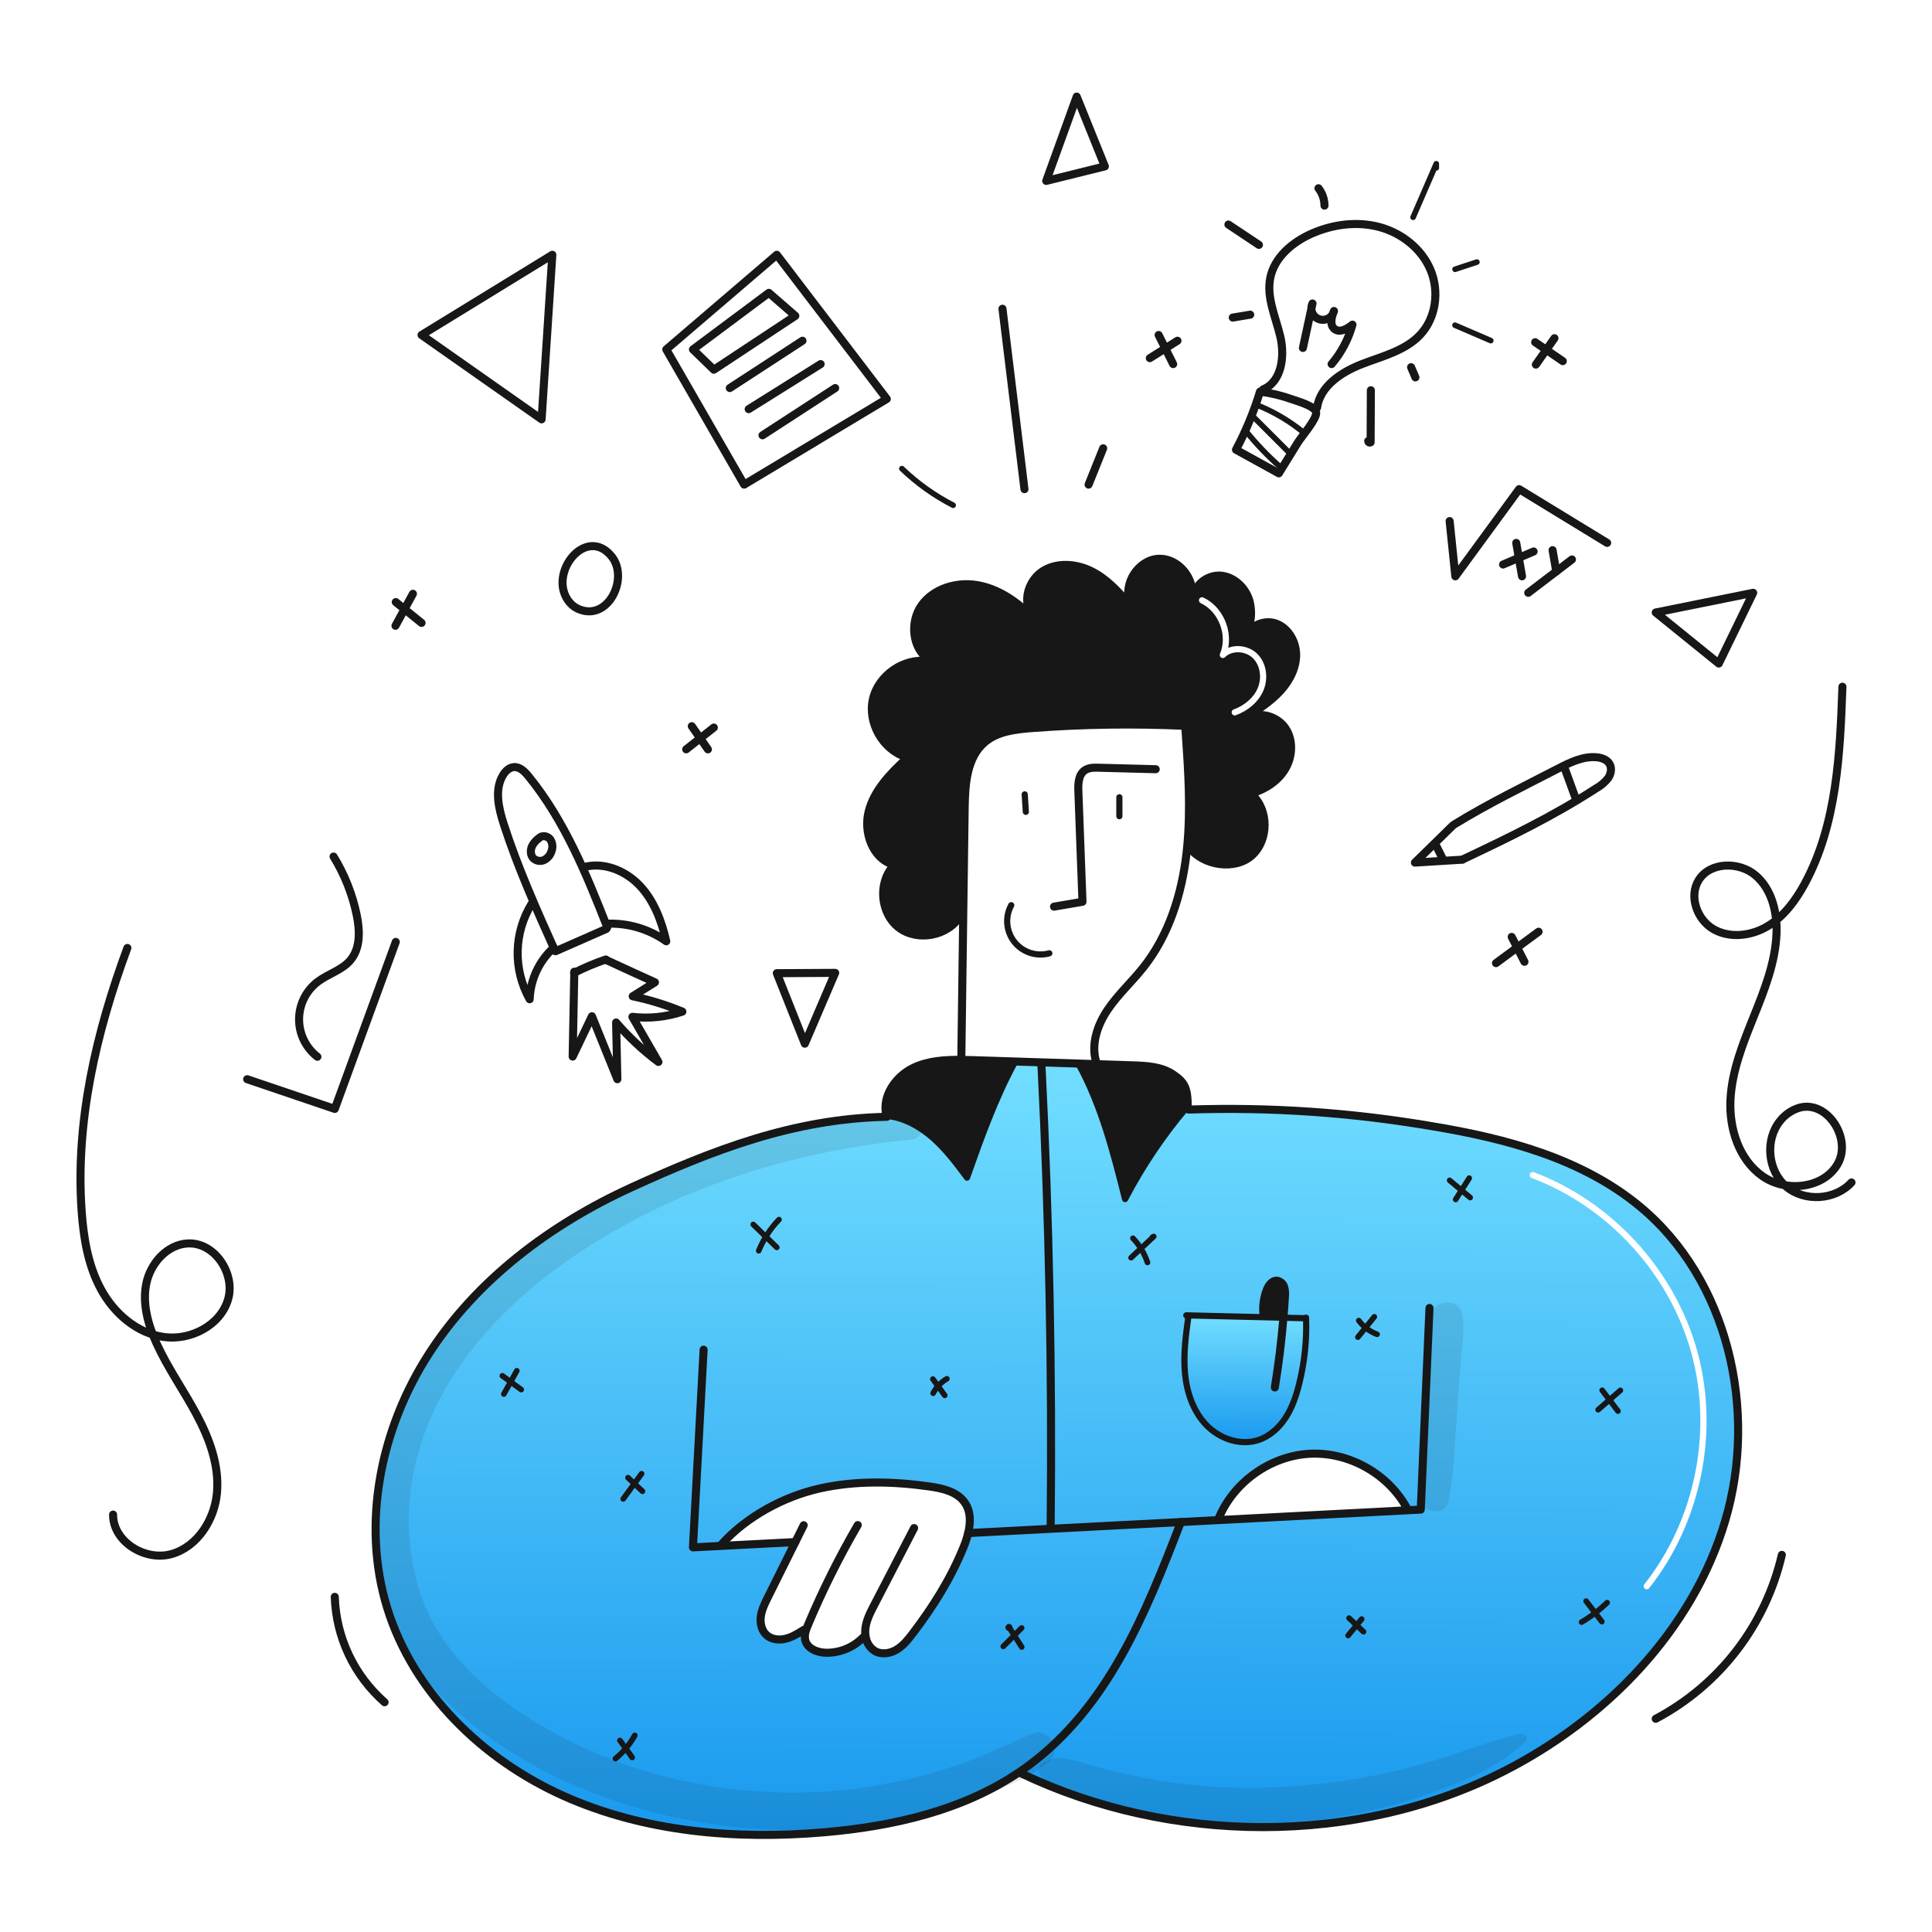 <svg width="960" height="960" viewBox="0 0 960 960" fill="none" xmlns="http://www.w3.org/2000/svg">
<path fill-rule="evenodd" clip-rule="evenodd" d="M699.443 750.441L605.392 755.322L605.367 754.934C612.663 736.647 631.161 723.385 650.822 722.362C670.483 721.339 690.264 732.595 699.422 750.022L699.443 750.441ZM586.767 756.291C569.084 802.236 550.552 848.056 510.992 877.356C509.669 878.333 508.339 879.284 506.991 880.195L507.799 881.372C581.722 916.471 673.91 917.33 746.892 880.308C797.838 854.456 841.142 810.218 857.31 755.42C873.478 700.622 858.712 635.694 814.629 599.337C785.871 575.617 748.306 565.68 711.529 559.602C671.6 552.779 631.083 550.013 590.596 551.344L590.156 550.986V550.699L589.337 550.689C577.618 564.58 567.461 579.717 559.048 595.827C553.256 572.823 547.352 549.533 535.932 528.74L535.942 528.484C529.792 528.293 523.642 528.095 517.492 527.89L517.461 528.75C521.347 605.408 522.88 682.08 522.061 758.766L522.112 759.656L586.767 756.291ZM590.563 653.617L590.553 653.849C589.253 663.249 587.953 672.759 588.803 682.214C589.653 691.669 592.825 701.214 599.403 708.063C605.981 714.912 616.339 718.531 625.344 715.523C630.982 713.64 635.628 709.383 638.862 704.389C642.096 699.395 644.029 693.665 645.482 687.904C648.193 677.154 649.372 666.074 648.982 654.995L648.307 655.015C646.517 654.973 644.728 654.929 642.94 654.885C641.2 654.842 639.462 654.799 637.726 654.759C638.012 651.342 638.258 647.903 638.463 644.475C638.671 642.806 638.546 641.112 638.094 639.492C637.855 638.683 637.39 637.96 636.754 637.407C636.117 636.854 635.336 636.494 634.502 636.371C632.067 636.207 630.327 638.683 629.447 640.965C627.89 645.016 627.353 649.387 627.882 653.695L627.861 654.514C615.428 654.22 602.995 653.921 590.563 653.617ZM762.189 582.47C761.395 582.171 760.51 582.572 760.211 583.365C759.912 584.158 760.313 585.044 761.106 585.343C799.133 599.667 829.516 632.915 840.368 672.077C851.22 711.239 842.279 755.383 817.044 787.236C816.518 787.901 816.63 788.866 817.294 789.392C817.959 789.919 818.924 789.807 819.451 789.142C845.294 756.521 854.441 711.364 843.327 671.257C832.213 631.151 801.132 597.14 762.189 582.47Z" fill="url(#paint0_linear_248_1700)"/>
<path d="M637.723 654.763C641.243 654.845 644.773 654.937 648.304 655.019L648.979 654.999C649.369 666.079 648.19 677.158 645.479 687.908C644.026 693.669 642.092 699.399 638.859 704.393C635.626 709.387 630.979 713.644 625.341 715.527C616.341 718.535 605.98 714.913 599.4 708.067C592.82 701.221 589.638 691.674 588.8 682.218C587.962 672.762 589.25 663.257 590.55 653.853L590.56 653.617C602.993 653.914 615.426 654.214 627.86 654.517L637.723 654.763Z" fill="url(#paint1_linear_248_1700)"/>
<path d="M627.88 653.699C627.35 649.391 627.887 645.02 629.445 640.969C630.325 638.687 632.065 636.211 634.5 636.375C635.333 636.499 636.115 636.858 636.751 637.411C637.388 637.964 637.853 638.687 638.092 639.496C638.543 641.116 638.668 642.81 638.461 644.479C638.261 647.907 638.01 651.346 637.724 654.763L627.859 654.518L627.88 653.699Z" fill="#171717"/>
<path d="M589.341 550.684C577.622 564.575 567.465 579.712 559.052 595.822C553.26 572.822 547.353 549.528 535.937 528.735L535.947 528.479C538.863 528.579 541.79 528.673 544.706 528.765L562.716 529.349C569.736 529.584 577.175 529.942 582.966 533.912C588.707 537.842 590.253 540.451 590.161 550.694L589.341 550.684Z" fill="#171717"/>
<path d="M463.651 565.512C457.174 559.781 449.243 555.35 440.651 554.46L440.528 554.491C437.949 544.954 444.959 534.791 453.943 530.546C461.27 527.077 469.508 526.555 477.684 526.646C479.7 526.667 481.705 526.728 483.69 526.789C490.567 527.014 497.44 527.235 504.31 527.454L504.3 527.761C494.415 545.976 487.446 565.613 480.518 585.161C475.348 578.221 470.139 571.232 463.651 565.512Z" fill="#171717"/>
<path d="M430.159 813.323C430.373 814.813 430.919 816.236 431.757 817.486C432.594 818.737 433.702 819.783 434.999 820.547C438.284 822.297 442.459 821.57 445.641 819.626C448.823 817.682 451.208 814.714 453.459 811.757C463.559 798.526 472.503 784.302 478.745 768.881C479.705 766.577 480.488 764.204 481.088 761.781C482.357 756.45 482.419 750.965 479.369 746.596C475.569 741.172 468.369 739.545 461.82 738.614C443.697 736.046 425.073 735.614 407.22 739.627C389.367 743.64 370.9 753.656 358.651 767.256L358.692 768.136L395.192 766.243C390.638 775.401 386.084 784.563 381.531 793.729C380.037 796.747 378.512 799.829 378.052 803.163C377.592 806.497 378.39 810.204 380.897 812.455C383.383 814.686 387.118 815.075 390.372 814.287C393.626 813.499 396.533 811.677 399.372 809.887L400.436 810.235C399.906 811.75 399.793 813.38 400.109 814.953C401.163 819.312 406.361 821.253 410.843 821.253C414.22 821.246 417.562 820.562 420.67 819.242C423.779 817.922 426.592 815.993 428.943 813.568L430.159 813.323ZM192.427 799.089C179.411 757.021 189.184 709.817 213.037 672.804C236.89 635.791 273.646 608.326 313.698 590.03C353.75 571.734 394.17 555.79 440.658 554.941C440.617 554.788 440.566 554.641 440.525 554.491L440.648 554.46C449.248 555.35 457.174 559.781 463.648 565.512C470.122 571.243 475.348 578.221 480.512 585.159C487.44 565.614 494.412 545.977 504.294 527.759L504.304 527.452C508.704 527.606 513.094 527.739 517.494 527.882L517.463 528.742C521.342 605.346 522.876 682.018 522.063 758.758L522.114 759.648L586.766 756.292C569.081 802.24 550.549 848.064 510.992 877.356C509.672 878.329 508.342 879.28 506.992 880.191C478.636 899.623 443.619 907.544 409.267 910.47C365.45 914.205 320.159 910.337 280.025 892.37C239.891 874.403 205.423 841.095 192.427 799.089Z" fill="url(#paint2_linear_248_1700)"/>
<path d="M523.738 450.504C528.456 449.704 533.17 448.899 537.88 448.089C537.205 429.803 536.523 411.514 535.833 393.22C535.69 389.42 535.864 384.972 538.965 382.793C540.95 381.401 543.57 381.411 546.005 381.472C555.43 381.718 564.851 381.967 574.268 382.219" stroke="#171717" stroke-width="4" stroke-linecap="round" stroke-linejoin="round"/>
<path d="M556.208 405.556V396.156" stroke="#171717" stroke-width="3.07" stroke-linecap="round" stroke-linejoin="round"/>
<path d="M509.73 403.402C509.546 400.506 509.362 397.613 509.178 394.724" stroke="#171717" stroke-width="3.07" stroke-linecap="round" stroke-linejoin="round"/>
<path d="M521.406 473.692C518.272 474.553 514.953 474.473 511.865 473.462C508.776 472.45 506.053 470.552 504.036 468.004C502.018 465.455 500.796 462.37 500.52 459.131C500.244 455.893 500.927 452.645 502.485 449.792" stroke="#171717" stroke-width="3.07" stroke-linecap="round" stroke-linejoin="round"/>
<path d="M477.691 524.723L478.612 455.623C478.858 437.593 479.1 419.562 479.338 401.532C479.492 389.703 480.362 376.308 489.428 368.715C495.773 363.415 504.552 362.401 512.79 361.777C538.2 359.855 563.704 359.493 589.158 360.692L592.33 360.846" stroke="#171717" stroke-width="4" stroke-linecap="round" stroke-linejoin="round"/>
<path d="M544.736 527.803C541.983 519.034 545.236 509.394 550.374 501.771C555.512 494.148 562.398 487.905 568.108 480.711C580.838 464.656 587.223 444.323 589.577 423.97C589.669 423.161 589.761 422.363 589.833 421.555C591.818 401.989 590.433 382.23 589.065 362.603" stroke="#171717" stroke-width="4" stroke-linecap="round" stroke-linejoin="round"/>
<path d="M620.614 312.963C622.223 311.195 624.29 309.908 626.585 309.243C628.881 308.578 631.316 308.562 633.62 309.197C640.19 311.223 644.406 318.253 644.508 325.12C644.61 331.987 641.193 338.545 636.557 343.62C631.921 348.695 626.099 352.512 620.348 356.268C626.662 352.922 635.176 355.705 639.148 361.64C643.12 367.575 642.771 375.802 639.22 381.993C635.669 388.184 629.292 392.456 622.466 394.55C630.96 402.327 630.966 417.492 622.487 425.29C614.008 433.088 597.887 430.775 590.836 421.667" stroke="#171717" stroke-width="3.07" stroke-linecap="round" stroke-linejoin="round"/>
<path d="M620.614 312.963C619.958 314.863 619.114 316.693 618.097 318.427C618.342 316.387 619.222 314.475 620.614 312.963Z" stroke="#171717" stroke-width="3.07" stroke-linecap="round" stroke-linejoin="round"/>
<path d="M592.821 294.707C593.797 291.96 595.617 289.593 598.022 287.946C600.427 286.299 603.292 285.456 606.205 285.539C613.194 285.897 619.252 291.545 621.248 298.248C622.575 303.099 622.353 308.244 620.613 312.963" stroke="#171717" stroke-width="3.07" stroke-linecap="round" stroke-linejoin="round"/>
<path d="M592.822 294.707C592.792 295.852 592.624 296.99 592.322 298.095C592.296 296.946 592.465 295.8 592.822 294.707V294.707Z" stroke="#171717" stroke-width="3.07" stroke-linecap="round" stroke-linejoin="round"/>
<path d="M477.374 455.6C471.152 465.628 455.844 468.473 446.429 461.361C437.014 454.249 435.572 438.736 443.523 430.007C433.045 426.825 428.45 413.553 431.223 402.951C433.996 392.349 442.039 384.041 450.103 376.632C438.294 372.887 430.548 359.359 433.303 347.274C436.058 335.189 448.878 326.348 461.147 328.067C452.654 322.173 451.547 308.829 457.586 300.438C463.625 292.047 475.023 288.609 485.236 290.215C495.449 291.821 504.545 297.777 511.944 305.022C507.431 297.931 510.982 287.647 518.134 283.257C525.286 278.867 534.722 279.593 542.274 283.277C549.826 286.961 555.781 293.203 561.133 299.677C557.327 289.996 565.233 277.727 575.623 277.195C584.863 276.734 593.08 285.678 592.823 294.703" stroke="#171717" stroke-width="3.07" stroke-linecap="round" stroke-linejoin="round"/>
<path d="M590.16 550.981V550.694C590.252 540.451 588.707 537.842 582.966 533.912C577.175 529.942 569.735 529.584 562.715 529.349L544.705 528.765C541.789 528.673 538.862 528.581 535.946 528.479C529.796 528.284 523.646 528.086 517.496 527.885C513.096 527.742 508.706 527.609 504.306 527.455C497.429 527.241 490.556 527.02 483.686 526.79C481.701 526.729 479.696 526.668 477.68 526.647C469.504 526.555 461.266 527.077 453.939 530.547C444.955 534.794 437.945 544.955 440.524 554.492C440.565 554.645 440.616 554.792 440.657 554.942C394.169 555.791 353.757 571.724 313.697 590.031C273.637 608.338 236.891 635.781 213.036 672.804C189.181 709.827 179.41 757.021 192.426 799.089C205.426 841.095 239.887 874.413 280.02 892.372C320.153 910.331 365.445 914.209 409.262 910.472C443.614 907.546 478.631 899.625 506.987 880.193C508.338 879.282 509.668 878.331 510.987 877.358C550.547 848.058 569.079 802.238 586.762 756.293" stroke="#171717" stroke-width="4" stroke-linecap="round" stroke-linejoin="round"/>
<path d="M590.601 551.339C631.087 550.008 671.604 552.775 711.534 559.597C748.311 565.675 785.876 575.612 814.634 599.332C858.717 635.689 873.483 700.617 857.315 755.415C841.147 810.213 797.838 854.456 746.892 880.308C673.91 917.33 581.722 916.471 507.799 881.372" stroke="#171717" stroke-width="4" stroke-linecap="round" stroke-linejoin="round"/>
<path d="M481.077 761.779H481.087L522.111 759.651L586.763 756.295L605.387 755.322L699.438 750.441L705.976 750.104L710.305 649.933" stroke="#171717" stroke-width="4" stroke-linecap="round" stroke-linejoin="round"/>
<path d="M349.625 670.646L344.324 768.882L358.691 768.135L395.192 766.242" stroke="#171717" stroke-width="4" stroke-linecap="round" stroke-linejoin="round"/>
<path d="M358.65 767.256C370.899 753.656 389.359 743.638 407.216 739.627C425.073 735.616 443.696 736.046 461.816 738.614C468.365 739.545 475.569 741.172 479.365 746.596C482.415 750.965 482.353 756.45 481.084 761.781C480.484 764.204 479.701 766.577 478.741 768.881C472.499 784.302 463.555 798.526 453.455 811.757C451.204 814.714 448.81 817.692 445.637 819.626C442.464 821.56 438.28 822.297 434.995 820.547C433.699 819.783 432.591 818.736 431.753 817.486C430.915 816.236 430.369 814.813 430.155 813.323C429.921 812.099 429.859 810.849 429.971 809.608C430.339 805.372 432.335 801.473 434.299 797.697C440.93 784.897 447.568 772.092 454.213 759.283" stroke="#171717" stroke-width="4" stroke-linecap="round" stroke-linejoin="round"/>
<path d="M428.941 813.568C426.59 815.992 423.777 817.921 420.668 819.241C417.559 820.561 414.218 821.245 410.841 821.253C406.359 821.253 401.161 819.309 400.107 814.953C399.791 813.379 399.904 811.75 400.434 810.235C400.749 809.241 401.116 808.264 401.534 807.309C408.69 790.294 416.934 773.757 426.216 757.802" stroke="#171717" stroke-width="4" stroke-linecap="round" stroke-linejoin="round"/>
<path d="M399.367 809.884C396.533 811.675 393.626 813.484 390.367 814.284C387.108 815.084 383.379 814.684 380.893 812.452C378.386 810.201 377.593 806.507 378.048 803.16C378.503 799.813 380.032 796.744 381.526 793.726C386.08 784.567 390.634 775.405 395.187 766.24C396.579 763.446 397.961 760.663 399.353 757.869" stroke="#171717" stroke-width="4" stroke-linecap="round" stroke-linejoin="round"/>
<path d="M605.366 754.934C612.666 736.647 631.166 723.396 650.821 722.362C670.476 721.328 690.259 732.595 699.421 750.022" stroke="#171717" stroke-width="4" stroke-linecap="round" stroke-linejoin="round"/>
<path d="M440.647 554.456C449.247 555.346 457.173 559.777 463.647 565.508C470.121 571.239 475.347 578.217 480.511 585.155C487.439 565.61 494.411 545.973 504.293 527.755" stroke="#171717" stroke-width="3.07" stroke-linecap="round" stroke-linejoin="round"/>
<path d="M535.937 528.735C547.357 549.528 553.26 572.818 559.052 595.822C567.465 579.712 577.622 564.576 589.341 550.684" stroke="#171717" stroke-width="3.07" stroke-linecap="round" stroke-linejoin="round"/>
<path d="M517.466 528.745C521.345 605.349 522.878 682.021 522.066 758.761" stroke="#171717" stroke-width="4" stroke-linecap="round" stroke-linejoin="round"/>
<path d="M590.55 653.856C589.25 663.256 587.95 672.766 588.8 682.221C589.65 691.676 592.822 701.221 599.4 708.07C605.978 714.919 616.336 718.538 625.341 715.53C630.979 713.647 635.625 709.39 638.859 704.396C642.093 699.402 644.026 693.672 645.479 687.911C648.19 677.161 649.369 666.082 648.979 655.002C648.979 654.92 648.969 654.838 648.969 654.756" stroke="#171717" stroke-width="3.07" stroke-linecap="round" stroke-linejoin="round"/>
<path d="M589.444 653.587L590.559 653.617C602.992 653.914 615.425 654.214 627.859 654.517L637.724 654.762C641.244 654.844 644.774 654.936 648.305 655.018" stroke="#171717" stroke-width="3.07" stroke-linecap="round" stroke-linejoin="round"/>
<path d="M633.456 689.422C635.328 677.941 636.751 666.388 637.724 654.763C638.01 651.346 638.256 647.907 638.461 644.479C638.668 642.81 638.543 641.116 638.092 639.496C637.853 638.687 637.388 637.964 636.751 637.411C636.115 636.858 635.333 636.499 634.5 636.375C632.065 636.211 630.325 638.687 629.445 640.969C627.887 645.02 627.35 649.391 627.88 653.699C628.197 653.599 628.514 653.505 628.831 653.399" stroke="#171717" stroke-width="4" stroke-linecap="round" stroke-linejoin="round"/>
<path d="M794.092 700.496L805.166 690.863" stroke="#171717" stroke-width="2.784" stroke-linecap="round" stroke-linejoin="round"/>
<path d="M803.96 701.171L796.109 690.804" stroke="#171717" stroke-width="2.784" stroke-linecap="round" stroke-linejoin="round"/>
<path d="M684.276 663.015C680.652 661.653 677.492 659.284 675.169 656.187" stroke="#171717" stroke-width="2.784" stroke-linecap="round" stroke-linejoin="round"/>
<path d="M674.73 664.431L682.902 654.306" stroke="#171717" stroke-width="2.784" stroke-linecap="round" stroke-linejoin="round"/>
<path d="M562.026 624.935L573.282 614.414L572.589 614.782" stroke="#171717" stroke-width="2.784" stroke-linecap="round" stroke-linejoin="round"/>
<path d="M570.176 627.305C568.677 622.812 566.211 618.703 562.953 615.266" stroke="#171717" stroke-width="2.784" stroke-linecap="round" stroke-linejoin="round"/>
<path d="M463.685 692.279C465.221 689.282 467.59 686.793 470.509 685.112" stroke="#171717" stroke-width="2.784" stroke-linecap="round" stroke-linejoin="round"/>
<path d="M469.436 693.348L463.543 685.248" stroke="#171717" stroke-width="2.784" stroke-linecap="round" stroke-linejoin="round"/>
<path d="M377.007 621.498C379.358 615.747 382.775 610.493 387.079 606.012" stroke="#171717" stroke-width="2.784" stroke-linecap="round" stroke-linejoin="round"/>
<path d="M385.991 619.824L374.283 608.424" stroke="#171717" stroke-width="2.784" stroke-linecap="round" stroke-linejoin="round"/>
<path d="M319.237 741.005L312.028 734.249" stroke="#171717" stroke-width="2.784" stroke-linecap="round" stroke-linejoin="round"/>
<path d="M309.657 744.803L318.807 732.282" stroke="#171717" stroke-width="2.784" stroke-linecap="round" stroke-linejoin="round"/>
<path d="M315.437 862.301C312.987 866.728 309.719 870.65 305.806 873.858" stroke="#171717" stroke-width="2.784" stroke-linecap="round" stroke-linejoin="round"/>
<path d="M314.132 873.276L308.05 864.827" stroke="#171717" stroke-width="2.784" stroke-linecap="round" stroke-linejoin="round"/>
<path d="M507.692 818.406L501.251 808.306C501.326 808.286 501.405 808.289 501.478 808.316C501.551 808.343 501.613 808.392 501.657 808.456C501.701 808.521 501.723 808.597 501.721 808.675C501.72 808.752 501.694 808.827 501.647 808.89C501.6 808.952 501.536 808.998 501.462 809.021C501.388 809.045 501.308 809.045 501.234 809.021C501.16 808.997 501.095 808.951 501.049 808.888C501.003 808.826 500.977 808.751 500.976 808.673" stroke="#171717" stroke-width="2.784" stroke-linecap="round" stroke-linejoin="round"/>
<path d="M498.514 818.086L507.647 808.92" stroke="#171717" stroke-width="2.784" stroke-linecap="round" stroke-linejoin="round"/>
<path d="M677.536 810.803L670.336 804.033" stroke="#171717" stroke-width="2.784" stroke-linecap="round" stroke-linejoin="round"/>
<path d="M669.857 812.701L676.598 804.515" stroke="#171717" stroke-width="2.784" stroke-linecap="round" stroke-linejoin="round"/>
<path d="M258.992 690.485L249.604 683.618" stroke="#171717" stroke-width="2.784" stroke-linecap="round" stroke-linejoin="round"/>
<path d="M250.353 692.701L256.803 681.115" stroke="#171717" stroke-width="2.784" stroke-linecap="round" stroke-linejoin="round"/>
<path d="M795.951 805.775L788.126 795.57" stroke="#171717" stroke-width="2.784" stroke-linecap="round" stroke-linejoin="round"/>
<path d="M785.872 806.013C790.469 803.3 794.734 800.06 798.582 796.36" stroke="#171717" stroke-width="2.784" stroke-linecap="round" stroke-linejoin="round"/>
<path d="M723.31 596.004L730.051 585.41" stroke="#171717" stroke-width="2.784" stroke-linecap="round" stroke-linejoin="round"/>
<path d="M730.52 595.056L720.309 586.504" stroke="#171717" stroke-width="2.784" stroke-linecap="round" stroke-linejoin="round"/>
<path d="M63.297 471.032C47.763 512.956 37.353 557.582 40.592 602.172C41.564 615.562 43.861 629.163 50.331 640.926C56.801 652.689 68.04 662.439 81.331 664.338C94.622 666.237 109.443 658.638 113.297 645.776C117.151 632.914 106.632 617.121 93.227 617.862C82.966 618.429 74.738 627.762 72.689 637.833C70.64 647.904 73.589 658.356 77.872 667.699C83.497 679.978 91.387 691.074 97.741 702.992C104.095 714.91 108.987 728.192 107.824 741.649C106.661 755.106 98.153 768.6 85.143 772.228C72.133 775.856 56.108 766.092 56.192 752.586" stroke="#171717" stroke-width="4" stroke-linecap="round" stroke-linejoin="round"/>
<path d="M915.491 341.223C914.297 374.623 912.755 409.364 896.937 438.802C892.437 447.167 886.637 455.153 878.528 460.102C870.419 465.051 859.662 466.432 851.428 461.697C843.194 456.962 839.058 445.303 844.111 437.263C849.811 428.189 864.204 428.026 872.349 434.989C880.494 441.952 883.209 453.538 882.724 464.243C882.077 478.518 876.682 492.094 871.342 505.343C866.002 518.592 860.576 532.156 859.859 546.426C859.142 560.696 864.004 576.073 875.653 584.348C887.302 592.623 906.153 590.706 913.188 578.268C920.223 565.83 908.088 546.719 894.278 550.379C890.393 551.502 886.963 553.825 884.478 557.016C876.928 566.373 878.319 581.655 887.436 589.495C896.553 597.335 911.87 596.423 919.992 587.557" stroke="#171717" stroke-width="4" stroke-linecap="round" stroke-linejoin="round"/>
<path d="M509.049 243.056L498.124 153.41" stroke="#171717" stroke-width="4" stroke-linecap="round" stroke-linejoin="round"/>
<path d="M473.613 251.047C464.283 246.254 455.702 240.126 448.14 232.856" stroke="#171717" stroke-width="2.784" stroke-linecap="round" stroke-linejoin="round"/>
<path d="M540.906 240.806L548.157 222.759" stroke="#171717" stroke-width="4" stroke-linecap="round" stroke-linejoin="round"/>
<path d="M627.647 193.47C636.88 189.658 638.477 177.07 636.202 167.347C633.927 157.624 629.23 147.899 631.182 138.103C633.226 127.841 642.229 120.281 651.803 116.06C662.303 111.434 674.321 109.841 685.403 112.811C696.485 115.781 706.423 123.593 710.847 134.175C715.271 144.757 713.556 157.943 705.715 166.313C698.258 174.272 686.964 176.967 676.79 180.896C666.616 184.825 655.973 191.804 654.435 202.602" stroke="#171717" stroke-width="4" stroke-linecap="round" stroke-linejoin="round"/>
<path d="M661.67 180.908C666.507 175.208 670.043 168.523 672.033 161.318C669.469 163.397 665.78 165.528 663.162 163.518C660.593 161.545 661.6 157.518 662.848 154.528C662.666 155.305 662.323 156.035 661.841 156.671C661.358 157.307 660.747 157.834 660.048 158.218C659.348 158.602 658.576 158.835 657.781 158.901C656.985 158.967 656.185 158.865 655.432 158.601C654.678 158.337 653.989 157.918 653.408 157.371C652.828 156.823 652.369 156.159 652.062 155.423C651.755 154.686 651.606 153.893 651.625 153.095C651.644 152.298 651.831 151.513 652.174 150.792L647.413 172.892" stroke="#171717" stroke-width="4" stroke-linecap="round" stroke-linejoin="round"/>
<path d="M726.792 427.056C750.071 416.025 771.68 405.618 793.3 391.613C795.506 390.37 797.451 388.712 799.027 386.731C800.472 384.66 801.049 381.782 799.782 379.598C798.524 377.43 795.85 376.512 793.354 376.288C786.669 375.688 780.263 378.778 774.3 381.861C756.9 390.857 739.494 399.294 722.792 409.556" stroke="#171717" stroke-width="4" stroke-linecap="round" stroke-linejoin="round"/>
<path d="M721.916 410.165L703.067 428.618L726.676 427.156" stroke="#171717" stroke-width="4" stroke-linecap="round" stroke-linejoin="round"/>
<path d="M717.292 427.556L713.292 419.556" stroke="#171717" stroke-width="4" stroke-linecap="round" stroke-linejoin="round"/>
<path d="M783.006 396.889L777.218 381.001" stroke="#171717" stroke-width="4" stroke-linecap="round" stroke-linejoin="round"/>
<path d="M756.291 286.367L753.406 269.756" stroke="#171717" stroke-width="4" stroke-linecap="round" stroke-linejoin="round"/>
<path d="M746.869 280.504L762.047 274.027" stroke="#171717" stroke-width="4" stroke-linecap="round" stroke-linejoin="round"/>
<path d="M771.465 273.366L773.304 283.983L772.766 280.611" stroke="#171717" stroke-width="4" stroke-linecap="round" stroke-linejoin="round"/>
<path d="M781.083 277.998L759.375 294.562" stroke="#171717" stroke-width="4" stroke-linecap="round" stroke-linejoin="round"/>
<path d="M757.491 477.908L751.157 465.544" stroke="#171717" stroke-width="4" stroke-linecap="round" stroke-linejoin="round"/>
<path d="M743.346 478.577L764.51 462.977" stroke="#171717" stroke-width="4" stroke-linecap="round" stroke-linejoin="round"/>
<path d="M582.938 180.908L575.715 166.461" stroke="#171717" stroke-width="4" stroke-linecap="round" stroke-linejoin="round"/>
<path d="M571.345 177.962L585.078 169.308" stroke="#171717" stroke-width="4" stroke-linecap="round" stroke-linejoin="round"/>
<path d="M776.534 179.444L762.812 170.05" stroke="#171717" stroke-width="4" stroke-linecap="round" stroke-linejoin="round"/>
<path d="M772.405 168.056L763.166 181.164" stroke="#171717" stroke-width="4" stroke-linecap="round" stroke-linejoin="round"/>
<path d="M279.546 290.423C279.812 295.458 282.677 300.485 287.28 302.542C302.149 309.186 312.697 287.263 303.897 276.457C293.52 263.714 278.852 277.33 279.546 290.423Z" stroke="#171717" stroke-width="4" stroke-linecap="round" stroke-linejoin="round"/>
<path d="M351.758 372.348L343.745 360.838" stroke="#171717" stroke-width="4" stroke-linecap="round" stroke-linejoin="round"/>
<path d="M340.969 372.337L354.702 361.512" stroke="#171717" stroke-width="4" stroke-linecap="round" stroke-linejoin="round"/>
<path d="M209.463 309.521L196.656 299.168" stroke="#171717" stroke-width="4" stroke-linecap="round" stroke-linejoin="round"/>
<path d="M196.513 310.937L205.177 295.043" stroke="#171717" stroke-width="4" stroke-linecap="round" stroke-linejoin="round"/>
<path d="M191.097 845.84C183.606 839.267 177.544 831.226 173.287 822.216C169.029 813.205 166.667 803.417 166.346 793.456" stroke="#171717" stroke-width="4" stroke-linecap="round" stroke-linejoin="round"/>
<path d="M822.72 854.056C838.389 845.76 852.094 834.195 862.906 820.143C873.718 806.091 881.386 789.881 885.39 772.608" stroke="#171717" stroke-width="4" stroke-linecap="round" stroke-linejoin="round"/>
<path d="M157.711 525.101C154.856 522.887 152.55 520.044 150.971 516.793C149.393 513.543 148.585 509.972 148.611 506.359C148.636 502.746 149.494 499.187 151.118 495.959C152.742 492.732 155.088 489.921 157.974 487.747C163.18 483.825 170.032 482.035 174.198 477.023C179.119 471.102 178.823 462.472 177.298 454.923C175.193 444.552 171.281 434.631 165.741 425.614" stroke="#171717" stroke-width="4" stroke-linecap="round" stroke-linejoin="round"/>
<path d="M275.871 472.619C266.603 451.919 257.316 431.159 250.335 409.574C247.752 401.589 245.608 392.398 249.914 385.194C251.114 383.194 252.988 381.355 255.314 381.173C258.294 380.94 260.729 383.406 262.614 385.723C280.514 407.68 291.391 434.389 301.755 460.753" stroke="#171717" stroke-width="4" stroke-linecap="round" stroke-linejoin="round"/>
<path d="M276.292 472.556L301.292 461.556" stroke="#171717" stroke-width="4" stroke-linecap="round" stroke-linejoin="round"/>
<path d="M264.413 420.323C265.496 418.379 266.425 417.526 268.188 416.167C269.701 414.915 272.188 415.499 273.388 417.053C273.937 417.87 274.29 418.802 274.418 419.778C274.546 420.754 274.446 421.746 274.126 422.676C273.877 423.637 273.434 424.537 272.824 425.321C272.215 426.106 271.452 426.757 270.582 427.236C269.699 427.693 268.699 427.871 267.713 427.746C266.727 427.621 265.802 427.199 265.061 426.536C263.491 424.968 263.471 422.333 264.413 420.323Z" stroke="#171717" stroke-width="4" stroke-linecap="round" stroke-linejoin="round"/>
<path d="M264.155 449.102C259.786 456.204 257.393 464.344 257.223 472.681C257.052 481.018 259.112 489.249 263.187 496.524C263.371 491.668 264.524 486.899 266.579 482.495C268.634 478.092 271.548 474.145 275.151 470.885" stroke="#171717" stroke-width="4" stroke-linecap="round" stroke-linejoin="round"/>
<path d="M289.856 430.936C299.788 428.077 310.787 432.548 317.885 440.062C324.983 447.576 328.741 457.65 331.068 467.72C322.485 461.643 312.134 458.572 301.625 458.984" stroke="#171717" stroke-width="4" stroke-linecap="round" stroke-linejoin="round"/>
<path d="M301.015 476.765C295.61 478.596 290.346 480.817 285.264 483.413" stroke="#171717" stroke-width="4" stroke-linecap="round" stroke-linejoin="round"/>
<path d="M285.37 482.84L284.554 525.008L294.131 504.971L306.767 536.251L306.139 508.07C312.414 515.35 319.465 521.924 327.167 527.675L314.235 505.264C322.601 506.23 331.077 505.346 339.064 502.675C331.095 499.358 322.83 496.803 314.38 495.045L325.44 488.107C317.44 484.487 309.458 480.83 301.494 477.137" stroke="#171717" stroke-width="4" stroke-linecap="round" stroke-linejoin="round"/>
<path d="M122.816 536.251L166.345 551.015L196.656 468.03" stroke="#171717" stroke-width="4" stroke-linecap="round" stroke-linejoin="round"/>
<path d="M209.464 166.461L269.115 208.356L274.451 126.6L209.464 166.461Z" stroke="#171717" stroke-width="4" stroke-linecap="round" stroke-linejoin="round"/>
<path d="M519.867 89.895L535.008 48L549.004 82.672L519.867 89.895Z" stroke="#171717" stroke-width="4" stroke-linecap="round" stroke-linejoin="round"/>
<path d="M720.309 258.919L723.148 286.367L754.851 243.054L798.582 269.754" stroke="#171717" stroke-width="4" stroke-linecap="round" stroke-linejoin="round"/>
<path d="M822.72 304.345L854.055 329.707L871.146 294.562L822.72 304.345Z" stroke="#171717" stroke-width="4" stroke-linecap="round" stroke-linejoin="round"/>
<path d="M440.646 198.231L385.993 126.6L331.068 173.635L369.761 240.806L440.646 198.231Z" stroke="#171717" stroke-width="4" stroke-linecap="round" stroke-linejoin="round"/>
<path d="M354.701 183.703L395.193 156.953L382.042 145.514L344.329 173.635L354.701 183.703Z" stroke="#171717" stroke-width="4" stroke-linecap="round" stroke-linejoin="round"/>
<path d="M362.629 192.826L398.745 169.308" stroke="#171717" stroke-width="4" stroke-linecap="round" stroke-linejoin="round"/>
<path d="M372.019 203.3L407.774 180.908" stroke="#171717" stroke-width="4" stroke-linecap="round" stroke-linejoin="round"/>
<path d="M378.881 216.302L414.997 192.826" stroke="#171717" stroke-width="4" stroke-linecap="round" stroke-linejoin="round"/>
<path d="M399.917 518.595L385.993 483.569L414.996 483.413L399.917 518.595Z" stroke="#171717" stroke-width="4" stroke-linecap="round" stroke-linejoin="round"/>
<path d="M626.091 194.588C623.045 204.573 619.048 214.243 614.156 223.465L635.441 235.198L644.841 219.971C646.631 217.071 654.349 208.215 654.003 204.971C653.668 201.834 644.678 199.371 642.003 198.416C636.852 196.571 631.518 195.288 626.091 194.588V194.588Z" stroke="#171717" stroke-width="4" stroke-linecap="round" stroke-linejoin="round"/>
<path d="M648.057 215.156C641.177 209.464 633.466 204.858 625.191 201.499" stroke="#171717" stroke-width="2.784" stroke-linecap="round" stroke-linejoin="round"/>
<path d="M640.331 224.639L622.443 206.772" stroke="#171717" stroke-width="2.784" stroke-linecap="round" stroke-linejoin="round"/>
<path d="M636.18 232.07C630.034 226.659 624.36 220.736 619.218 214.364" stroke="#171717" stroke-width="2.784" stroke-linecap="round" stroke-linejoin="round"/>
<path d="M723.017 133.801L733.863 130.221" stroke="#171717" stroke-width="2.784" stroke-linecap="round" stroke-linejoin="round"/>
<path d="M702.162 107.971L713.675 81.371V83.399" stroke="#171717" stroke-width="2.784" stroke-linecap="round" stroke-linejoin="round"/>
<path d="M658.13 102.174C658.117 99.042 657.064 96.003 655.137 93.533" stroke="#171717" stroke-width="4" stroke-linecap="round" stroke-linejoin="round"/>
<path d="M625.555 121.677L610.386 111.565" stroke="#171717" stroke-width="4" stroke-linecap="round" stroke-linejoin="round"/>
<path d="M621.222 156.356L612.554 157.8" stroke="#171717" stroke-width="4" stroke-linecap="round" stroke-linejoin="round"/>
<path d="M722.985 161.597L740.758 169.25" stroke="#171717" stroke-width="2.784" stroke-linecap="round" stroke-linejoin="round"/>
<path d="M701.16 182.456L703.308 187.52" stroke="#171717" stroke-width="4" stroke-linecap="round" stroke-linejoin="round"/>
<path d="M681.173 193.91L681.05 219.802C680.933 219.875 680.799 219.916 680.661 219.921C680.524 219.927 680.387 219.897 680.264 219.834C680.142 219.771 680.037 219.677 679.961 219.562C679.885 219.447 679.841 219.315 679.831 219.177" stroke="#171717" stroke-width="4" stroke-linecap="round" stroke-linejoin="round"/>
<path fill-rule="evenodd" clip-rule="evenodd" d="M489.431 368.712C495.776 363.411 504.555 362.398 512.793 361.774C538.202 359.852 563.706 359.49 589.161 360.689L589.069 362.603L589.078 362.74C590.443 382.322 591.817 402.034 589.837 421.555L590.837 421.667C597.888 430.775 614.009 433.088 622.488 425.29C630.967 417.492 630.961 402.327 622.467 394.55C629.293 392.456 635.673 388.18 639.224 381.989C642.775 375.798 643.124 367.571 639.152 361.636C635.18 355.701 626.666 352.918 620.352 356.264C626.103 352.508 631.925 348.691 636.561 343.616C641.197 338.541 644.614 331.983 644.512 325.116C644.41 318.249 640.194 311.219 633.624 309.193C631.319 308.559 628.884 308.575 626.589 309.239C624.293 309.904 622.226 311.192 620.618 312.959C622.357 308.24 622.579 303.095 621.253 298.244C619.257 291.541 613.199 285.893 606.21 285.535C603.296 285.452 600.431 286.295 598.026 287.942C595.622 289.589 593.801 291.956 592.826 294.703C593.083 285.678 584.866 276.734 575.626 277.195C565.236 277.727 557.33 289.996 561.136 299.677C555.784 293.203 549.829 286.961 542.277 283.277C534.725 279.593 525.289 278.867 518.137 283.257C510.985 287.647 507.434 297.931 511.947 305.022C504.548 297.777 495.452 291.821 485.239 290.215C475.026 288.609 463.628 292.047 457.589 300.438C451.55 308.829 452.657 322.173 461.15 328.067C448.881 326.348 436.061 335.189 433.306 347.274C430.551 359.359 438.297 372.887 450.106 376.632C442.042 384.041 433.999 392.349 431.226 402.951C428.453 413.553 433.048 426.825 443.526 430.007C435.575 438.736 437.017 454.249 446.432 461.361C455.847 468.473 471.155 465.628 477.377 455.6L478.615 455.62C478.853 437.589 479.095 419.559 479.341 401.529C479.495 389.7 480.365 376.305 489.431 368.712ZM592.326 298.091C592.628 296.986 592.796 295.848 592.826 294.703C592.469 295.796 592.3 296.941 592.326 298.091ZM618.101 318.423C619.118 316.689 619.961 314.859 620.618 312.959C619.226 314.471 618.345 316.382 618.101 318.423ZM597.918 296.904C597.149 296.545 596.236 296.878 595.878 297.646C595.519 298.414 595.851 299.327 596.619 299.686C605.581 303.868 610.113 315.774 606.2 324.857C605.909 325.532 606.138 326.318 606.745 326.732C607.353 327.146 608.169 327.071 608.691 326.554C612.212 323.061 618.832 323.384 622.548 327.036C626.247 330.672 627.08 336.861 624.985 341.846C622.894 346.824 618.272 350.598 613.01 352.513C612.213 352.803 611.802 353.684 612.092 354.481C612.382 355.277 613.263 355.688 614.059 355.398C619.927 353.263 625.319 348.978 627.816 343.035C630.309 337.1 629.446 329.512 624.7 324.846C621.031 321.241 615.066 320.027 610.293 321.924C612.188 312.146 607.06 301.17 597.918 296.904Z" fill="#171717"/>
<g opacity="0.1">
<path d="M452.957 554.845C398.015 554.863 342.902 571.234 295.314 598.37C252.153 622.981 212.686 658.318 194.725 705.726C185.673 729.626 182.603 755.731 187.01 780.938C191.433 806.229 204.567 828.96 223.05 846.614C259.178 881.12 309.384 900.578 358.331 907.014C386.113 910.62 414.284 909.945 441.862 905.014C455.473 902.616 468.865 899.11 481.905 894.529C495.045 889.901 508.655 884.713 520.005 876.541C523.372 874.117 525.193 870.158 523.419 866.122C521.896 862.657 517.498 859.743 513.576 861.291C502.736 865.568 492.385 870.902 481.455 874.975C449.241 886.977 414.901 892.212 380.575 890.355C334.888 888.084 289.437 873.304 252.214 846.483C233.541 833.028 217.024 815.132 209.338 793.102C201.901 771.79 201.338 747.848 206.75 725.991C218.001 680.549 252.536 645.164 290.867 620.406C339.586 588.937 395.499 571.928 452.955 566.185C460.071 565.473 460.405 554.838 452.955 554.841L452.957 554.845Z" fill="#171717"/>
</g>
<g opacity="0.1">
<path d="M719.897 745.473C722.659 730.453 723.014 714.625 724.143 699.406L725.812 676.906C726.382 669.229 728.076 660.752 726.592 653.176C724.904 644.554 713.045 646.06 710.592 653.176C708.231 660.025 708.917 668.715 708.453 675.927L707.003 698.427C706.049 713.24 704.16 728.597 704.81 743.427C705.169 751.637 718.257 754.396 719.898 745.469L719.897 745.473Z" fill="#171717"/>
</g>
<g opacity="0.1">
<path d="M516.742 881.455C518.842 884.892 520.324 887.413 524.034 889.444C528.116 891.679 532.676 893.006 537.103 894.365C544.855 896.745 552.708 898.812 560.658 900.418C577.096 903.745 593.781 905.704 610.542 906.274C644.141 907.511 677.679 902.507 709.453 891.514C726.978 885.379 744.153 878.384 757.863 865.557C759.716 863.823 757.763 860.957 755.491 861.483C740.3 864.983 725.976 870.8 711.065 875.283C695.755 879.829 680.118 883.191 664.292 885.34C633.544 889.595 601.843 889.507 571.279 883.914C562.756 882.354 554.27 880.47 545.901 878.228C541.584 877.072 537.334 875.593 532.988 874.568C530.674 873.947 528.299 873.582 525.906 873.48C523.448 873.466 521.536 874.537 519.263 875.254C518.645 875.434 518.075 875.752 517.597 876.183C517.119 876.614 516.745 877.148 516.502 877.744C516.26 878.341 516.155 878.984 516.196 879.627C516.238 880.269 516.424 880.894 516.741 881.454L516.742 881.455Z" fill="#171717"/>
</g>
<defs>
<linearGradient id="paint0_linear_248_1700" x1="685.334" y1="527.89" x2="684.292" y2="905.813" gradientUnits="userSpaceOnUse">
<stop stop-color="#72DEFF"/>
<stop offset="1" stop-color="#1A9AEF"/>
</linearGradient>
<linearGradient id="paint1_linear_248_1700" x1="618.792" y1="653.617" x2="618.624" y2="716.251" gradientUnits="userSpaceOnUse">
<stop stop-color="#72DEFF"/>
<stop offset="1" stop-color="#1A9AEF"/>
</linearGradient>
<linearGradient id="paint2_linear_248_1700" x1="386.698" y1="527.452" x2="385.748" y2="909.668" gradientUnits="userSpaceOnUse">
<stop stop-color="#72DEFF"/>
<stop offset="1" stop-color="#1A9AEF"/>
</linearGradient>
</defs>
</svg>
